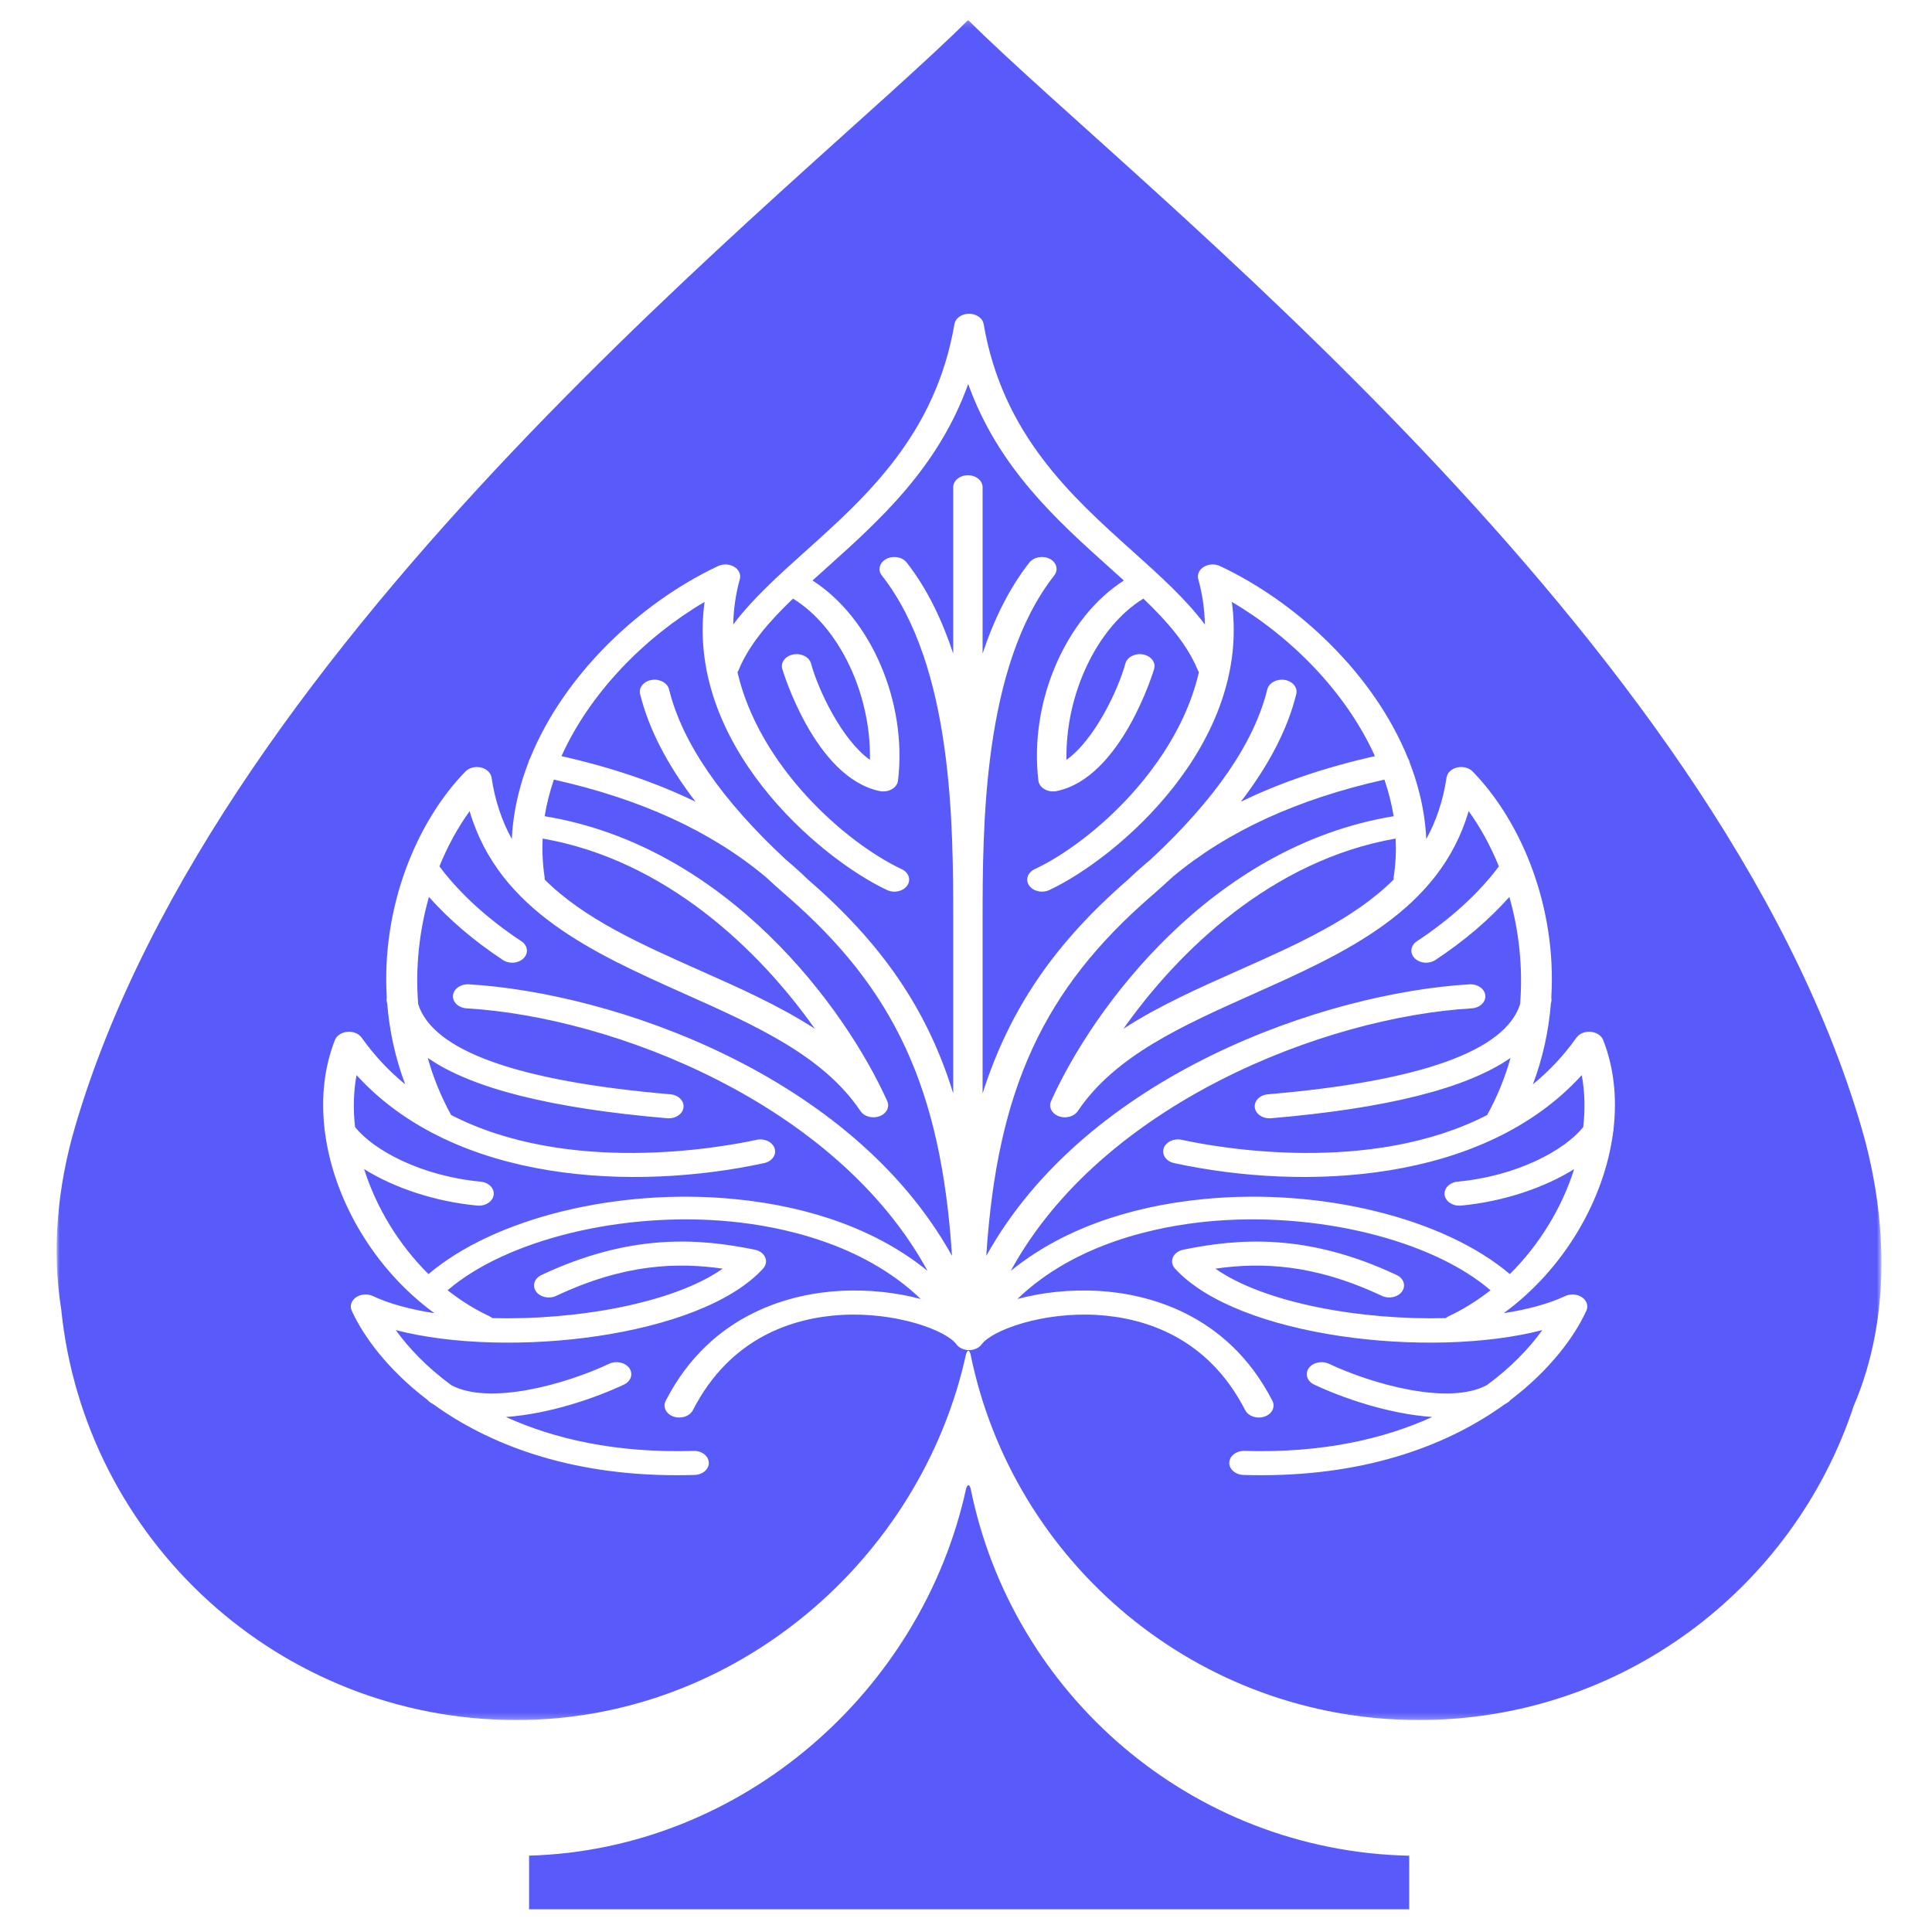 <?xml version="1.0" encoding="UTF-8"?>
<svg width="320px" height="320px" viewBox="0 0 320 320" version="1.1" xmlns="http://www.w3.org/2000/svg" xmlns:xlink="http://www.w3.org/1999/xlink">
    <!-- Generator: Sketch 48.2 (47327) - http://www.bohemiancoding.com/sketch -->
    <title>Windows_320</title>
    <desc>Created with Sketch.</desc>
    <defs>
        <polygon id="path-1" points="0 0.187 302.247 0.187 302.247 281.766 0 281.766"></polygon>
    </defs>
    <g id="Page-1" stroke="none" stroke-width="1" fill="none" fill-rule="evenodd">
        <g id="Windows_320">
            <g id="Page-1-Copy-2" transform="translate(9.381, 3.127)">
                <path d="M224.028,313.111 L224.028,304.24 C188.063,303.453 158.267,277.584 151.375,243.374 C151.227,242.915 150.965,242.498 150.647,243.395 C143.347,276.89 113.633,303.22 78.252,304.229 L78.252,313.111 L224.028,313.111 Z" id="Fill-1" fill="#585AFA"></path>
                <path d="M105.825,129.665 C101.13,123.541 98.053,117.58 96.64,111.834 C96.374,110.755 97.232,109.705 98.556,109.489 C99.878,109.275 101.168,109.971 101.433,111.05 C103.602,119.863 110.099,129.33 120.763,139.236 C122.013,140.279 123.203,141.359 124.369,142.483 C136.426,152.922 144.136,163.786 148.501,177.975 L148.501,149.537 C148.501,133.737 148.519,107.293 136.681,92.192 C135.954,91.266 136.297,90.034 137.435,89.441 C138.574,88.85 140.069,89.121 140.797,90.048 C144.211,94.403 146.654,99.573 148.501,105.118 L148.501,77.58 C148.501,76.48 149.585,75.588 150.935,75.588 C152.285,75.588 153.368,76.48 153.368,77.58 L153.368,105.118 C155.215,99.573 157.701,94.403 161.116,90.048 C161.843,89.121 163.369,88.85 164.507,89.441 C165.644,90.034 165.956,91.266 165.229,92.192 C153.39,107.293 153.368,133.737 153.368,149.537 L153.368,177.976 C157.901,163.786 165.491,152.922 177.549,142.483 C178.713,141.36 179.937,140.28 181.186,139.238 C191.852,129.331 198.357,119.863 200.525,111.05 C200.791,109.971 202.08,109.276 203.406,109.489 C204.73,109.705 205.59,110.755 205.324,111.834 C203.91,117.58 200.834,123.541 196.139,129.666 C202.7,126.478 210.079,123.974 218.348,122.112 C213.573,111.531 204.475,102.347 194.648,96.569 C197.873,119.991 175.819,138.932 164.428,144.291 C164.043,144.472 163.622,144.558 163.208,144.558 C162.363,144.558 161.541,144.2 161.088,143.562 C160.414,142.608 160.814,141.391 161.983,140.84 C171.423,136.399 185.628,123.725 189.198,108.2 C189.12,108.088 189.053,107.97 189.001,107.844 C187.239,103.581 183.992,99.854 179.998,96.023 C172.327,100.728 167.047,111.864 167.262,122.725 C171.909,119.419 175.819,111.16 177.014,106.777 C177.307,105.703 178.616,105.029 179.931,105.265 C181.249,105.503 182.079,106.567 181.786,107.641 C181.738,107.821 176.413,125.673 165.639,127.898 C165.441,127.938 165.239,127.959 165.039,127.959 C164.54,127.959 164.048,127.834 163.632,127.596 C163.049,127.262 162.674,126.737 162.606,126.159 C161.052,113.074 167.16,99.15 176.77,93.024 C176.002,92.328 175.218,91.624 174.419,90.908 C165.671,83.056 155.954,74.335 150.983,60.48 C146.011,74.335 136.295,83.056 127.546,90.907 C126.748,91.624 125.963,92.328 125.196,93.024 C134.805,99.149 140.914,113.073 139.36,126.159 C139.291,126.737 138.916,127.262 138.333,127.596 C137.917,127.834 137.425,127.959 136.927,127.959 C136.726,127.959 136.524,127.938 136.326,127.898 C125.553,125.673 120.227,107.821 120.179,107.641 C119.886,106.567 120.717,105.503 122.035,105.265 C123.358,105.028 124.658,105.703 124.951,106.777 C126.147,111.16 130.056,119.419 134.703,122.725 C134.919,111.864 129.638,100.728 121.967,96.023 C117.973,99.854 114.726,103.581 112.965,107.844 C112.913,107.971 112.845,108.089 112.767,108.2 C116.337,123.725 130.542,136.399 139.982,140.84 C141.152,141.391 141.552,142.608 140.877,143.562 C140.424,144.2 139.603,144.558 138.758,144.558 C138.343,144.558 137.923,144.472 137.538,144.291 C126.147,138.932 104.092,119.991 107.318,96.569 C97.49,102.348 88.392,111.532 83.616,122.112 C91.885,123.973 99.264,126.478 105.825,129.665" id="Fill-3" fill="#585AFA"></path>
                <path d="M176.698,167.266 C182.518,163.484 189.197,160.514 195.753,157.6 C205.49,153.271 214.902,149.084 221.456,142.547 C221.44,142.405 221.44,142.259 221.462,142.111 C221.784,139.985 221.881,137.866 221.782,135.765 C201.359,139.333 185.895,154.251 176.698,167.266" id="Fill-5" fill="#585AFA"></path>
                <path d="M106.527,157.6 C113.083,160.514 119.762,163.485 125.582,167.266 C116.385,154.25 100.923,139.333 80.498,135.765 C80.399,137.866 80.496,139.985 80.818,142.111 C80.84,142.259 80.841,142.405 80.824,142.547 C87.378,149.084 96.79,153.271 106.527,157.6" id="Fill-7" fill="#585AFA"></path>
                <g id="Group-11">
                    <mask id="mask-2" fill="white">
                        <use xlink:href="#path-1"></use>
                    </mask>
                    <g id="Clip-10"></g>
                    <path d="M257.812,184.346 C256.365,195.628 249.617,207.135 239.678,214.376 C243.631,213.766 247.132,212.825 249.857,211.543 C250.75,211.122 251.871,211.205 252.658,211.747 C253.446,212.289 253.731,213.177 253.372,213.964 C251.394,218.296 247.316,223.806 240.828,228.737 C240.679,228.92 240.493,229.086 240.266,229.226 C240.108,229.324 239.947,229.417 239.784,229.508 C230.856,235.95 217.673,241.215 199.509,241.216 C198.545,241.216 197.571,241.201 196.578,241.171 C195.228,241.129 194.175,240.204 194.226,239.104 C194.276,238.004 195.432,237.142 196.761,237.187 C209.634,237.58 219.893,235.189 227.838,231.569 C220.639,231.076 213.027,228.437 208.285,226.206 C207.116,225.656 206.715,224.436 207.39,223.483 C208.065,222.531 209.56,222.205 210.73,222.754 C217.853,226.106 230.534,229.721 236.903,226.284 C240.908,223.343 243.935,220.154 246.071,217.18 C227.539,221.985 195.657,218.397 185.232,206.985 C184.744,206.451 184.615,205.752 184.89,205.125 C185.165,204.497 185.807,204.023 186.6,203.862 C195.722,202.004 207.056,201.048 221.949,208.055 C223.119,208.606 223.519,209.824 222.844,210.778 C222.169,211.731 220.673,212.059 219.504,211.508 C208.251,206.212 199.533,205.916 191.929,207.002 C200.082,212.728 216.111,215.556 230.078,215.196 C230.23,215.071 230.403,214.958 230.599,214.865 C233.047,213.713 235.353,212.262 237.489,210.58 C227.77,202.22 208.545,197.468 190.663,199.19 C182.442,199.98 168.776,202.73 159.129,212.029 C163.065,210.97 167.765,210.402 172.699,210.697 C180.154,211.146 193.792,214.107 201.372,228.899 C201.892,229.915 201.304,231.082 200.057,231.506 C199.749,231.611 199.43,231.661 199.116,231.661 C198.159,231.661 197.25,231.2 196.858,230.435 C190.615,218.251 180.079,215.139 172.339,214.672 C163.268,214.136 154.954,217.186 153.217,219.53 C153.209,219.542 153.199,219.553 153.19,219.564 C153.164,219.598 153.136,219.631 153.107,219.664 C153.09,219.684 153.072,219.703 153.054,219.722 C153.025,219.753 152.994,219.783 152.962,219.813 C152.942,219.832 152.921,219.851 152.899,219.869 C152.868,219.896 152.836,219.922 152.803,219.947 C152.779,219.966 152.753,219.985 152.728,220.004 C152.696,220.026 152.663,220.048 152.63,220.069 C152.601,220.087 152.571,220.106 152.54,220.124 C152.51,220.141 152.48,220.158 152.449,220.174 C152.447,220.175 152.444,220.176 152.442,220.178 C152.41,220.195 152.377,220.21 152.344,220.226 C152.325,220.235 152.306,220.245 152.286,220.254 C152.286,220.254 152.286,220.254 152.286,220.255 C152.281,220.257 152.275,220.259 152.269,220.261 C152.258,220.266 152.245,220.27 152.234,220.275 C152.204,220.287 152.174,220.299 152.144,220.31 C152.119,220.32 152.095,220.33 152.069,220.339 C152.054,220.344 152.039,220.348 152.024,220.353 C152.022,220.353 152.02,220.354 152.018,220.354 C151.99,220.363 151.961,220.372 151.933,220.38 C151.903,220.388 151.875,220.398 151.846,220.405 C151.829,220.41 151.812,220.412 151.795,220.416 C151.767,220.423 151.738,220.428 151.709,220.434 C151.663,220.443 151.617,220.452 151.571,220.459 C151.541,220.464 151.512,220.467 151.482,220.47 C151.447,220.475 151.413,220.48 151.378,220.483 C151.367,220.484 151.356,220.484 151.345,220.485 C151.312,220.487 151.278,220.488 151.245,220.49 C151.209,220.491 151.173,220.493 151.137,220.493 C151.132,220.493 151.128,220.494 151.123,220.494 C151.119,220.494 151.114,220.493 151.11,220.493 C151.074,220.493 151.038,220.491 151.003,220.49 C150.969,220.488 150.935,220.487 150.901,220.485 C150.891,220.484 150.88,220.484 150.869,220.483 C150.834,220.48 150.8,220.475 150.766,220.471 C150.735,220.467 150.705,220.464 150.675,220.459 C150.63,220.452 150.585,220.443 150.539,220.434 C150.51,220.428 150.48,220.423 150.451,220.416 C150.434,220.412 150.418,220.41 150.402,220.405 C150.373,220.398 150.344,220.388 150.315,220.38 C150.286,220.372 150.257,220.363 150.228,220.354 C150.22,220.352 150.212,220.35 150.205,220.347 C150.196,220.344 150.187,220.342 150.179,220.339 C150.153,220.331 150.129,220.32 150.104,220.311 C150.073,220.299 150.042,220.287 150.012,220.274 C149.975,220.259 149.939,220.243 149.904,220.227 C149.87,220.211 149.837,220.194 149.804,220.177 C149.788,220.169 149.771,220.162 149.756,220.153 C149.74,220.145 149.726,220.135 149.71,220.126 C149.677,220.107 149.645,220.087 149.613,220.067 C149.582,220.047 149.552,220.027 149.522,220.006 C149.494,219.986 149.467,219.966 149.44,219.945 C149.409,219.921 149.379,219.896 149.35,219.871 C149.327,219.851 149.305,219.831 149.282,219.811 C149.252,219.782 149.222,219.753 149.194,219.723 C149.175,219.703 149.157,219.683 149.139,219.662 C149.11,219.63 149.083,219.598 149.058,219.564 C149.049,219.553 149.038,219.542 149.03,219.53 C147.294,217.186 138.984,214.14 129.908,214.672 C122.168,215.139 111.631,218.251 105.389,230.435 C104.997,231.2 104.088,231.66 103.131,231.661 C102.817,231.661 102.498,231.611 102.19,231.506 C100.943,231.082 100.355,229.915 100.876,228.899 C108.455,214.107 122.093,211.146 129.548,210.697 C134.483,210.401 139.182,210.97 143.117,212.027 C133.469,202.73 119.804,199.98 111.582,199.189 C93.697,197.47 74.476,202.221 64.758,210.58 C66.894,212.262 69.2,213.713 71.647,214.865 C71.844,214.958 72.017,215.071 72.169,215.197 C86.137,215.557 102.165,212.729 110.318,207.002 C102.716,205.916 93.997,206.214 82.743,211.508 C81.573,212.059 80.077,211.731 79.402,210.778 C78.727,209.824 79.128,208.606 80.297,208.055 C95.19,201.047 106.523,202.001 115.646,203.862 C116.44,204.023 117.082,204.497 117.357,205.125 C117.632,205.752 117.503,206.451 117.015,206.985 C106.588,218.396 74.708,221.988 56.176,217.18 C58.314,220.158 61.35,223.351 65.365,226.295 C71.739,229.715 84.401,226.103 91.517,222.754 C92.686,222.205 94.182,222.531 94.857,223.483 C95.532,224.436 95.132,225.656 93.962,226.206 C89.223,228.436 81.614,231.073 74.417,231.568 C82.364,235.189 92.624,237.58 105.486,237.187 C106.815,237.14 107.971,238.003 108.021,239.104 C108.072,240.204 107.019,241.129 105.669,241.171 C104.678,241.201 103.701,241.216 102.738,241.216 C84.565,241.216 71.379,235.947 62.451,229.501 C62.293,229.412 62.135,229.321 61.98,229.226 C61.755,229.087 61.57,228.922 61.422,228.741 C54.932,223.809 50.854,218.297 48.875,213.964 C48.516,213.177 48.801,212.289 49.589,211.747 C50.376,211.205 51.498,211.122 52.39,211.543 C55.115,212.825 58.616,213.766 62.569,214.376 C52.629,207.134 45.881,195.627 44.434,184.344 C44.381,184.166 44.361,183.985 44.369,183.805 C43.793,178.722 44.3,173.699 46.087,169.148 C46.382,168.396 47.193,167.857 48.155,167.773 C49.11,167.686 50.05,168.075 50.534,168.758 C52.661,171.761 55.089,174.31 57.73,176.468 C56.07,172.054 55.114,167.558 54.755,163.114 C54.729,163 54.702,162.885 54.678,162.769 C54.633,162.544 54.638,162.321 54.684,162.107 C53.785,147.306 59.441,133.188 67.69,124.673 C68.301,124.04 69.319,123.773 70.271,123.989 C71.221,124.207 71.918,124.869 72.037,125.668 C72.612,129.534 73.769,132.886 75.39,135.838 C75.428,135.036 75.49,134.237 75.579,133.442 C75.583,133.378 75.591,133.313 75.603,133.249 C76.006,129.8 76.886,126.413 78.155,123.135 C78.167,123.071 78.182,123.007 78.202,122.943 C78.247,122.796 78.313,122.658 78.394,122.529 C84.017,108.592 96.642,96.706 109.552,90.632 C110.392,90.236 111.442,90.282 112.224,90.752 C113.006,91.221 113.373,92.023 113.16,92.795 C112.458,95.334 112.111,97.845 112.063,100.312 C115.256,96.051 119.571,92.176 124.057,88.149 C134.139,79.098 145.566,68.84 148.701,50.56 C148.702,50.554 148.704,50.549 148.705,50.543 C148.714,50.497 148.725,50.452 148.737,50.408 C148.743,50.388 148.747,50.367 148.754,50.346 C148.767,50.303 148.784,50.26 148.801,50.217 C148.809,50.198 148.816,50.177 148.825,50.157 C148.844,50.114 148.867,50.071 148.89,50.029 C148.899,50.012 148.907,49.995 148.916,49.979 C148.947,49.927 148.98,49.877 149.016,49.828 C149.02,49.823 149.022,49.818 149.026,49.813 C149.393,49.314 150.023,48.949 150.785,48.862 C150.841,48.856 150.896,48.853 150.952,48.85 C150.96,48.849 150.968,48.849 150.977,48.848 C151.038,48.845 151.099,48.845 151.16,48.846 C151.186,48.846 151.212,48.846 151.238,48.847 C151.281,48.848 151.323,48.852 151.366,48.855 C151.398,48.858 151.43,48.858 151.462,48.862 C151.475,48.863 151.488,48.866 151.501,48.868 C151.524,48.871 151.547,48.875 151.57,48.879 C151.63,48.888 151.69,48.898 151.748,48.91 C151.752,48.911 151.757,48.912 151.761,48.913 C152.308,49.033 152.77,49.299 153.089,49.652 C153.092,49.655 153.093,49.657 153.096,49.659 C153.139,49.708 153.18,49.757 153.218,49.808 C153.23,49.824 153.24,49.841 153.251,49.857 C153.278,49.896 153.305,49.935 153.329,49.976 C153.342,49.997 153.352,50.02 153.364,50.041 C153.384,50.079 153.404,50.117 153.422,50.156 C153.431,50.177 153.439,50.2 153.448,50.222 C153.464,50.263 153.48,50.304 153.493,50.346 C153.5,50.367 153.504,50.388 153.51,50.409 C153.522,50.453 153.533,50.497 153.542,50.543 C153.543,50.549 153.545,50.554 153.546,50.56 C156.68,68.84 168.108,79.098 178.19,88.149 C182.676,92.176 186.991,96.051 190.184,100.312 C190.136,97.845 189.789,95.334 189.087,92.795 C188.874,92.023 189.241,91.221 190.023,90.752 C190.806,90.282 191.854,90.236 192.696,90.632 C205.605,96.706 218.229,108.591 223.852,122.527 C223.933,122.657 223.999,122.796 224.045,122.943 C224.065,123.008 224.08,123.072 224.092,123.136 C225.359,126.409 226.237,129.791 226.642,133.234 C226.642,133.235 226.642,133.235 226.642,133.236 C226.655,133.305 226.664,133.375 226.668,133.444 C226.757,134.239 226.819,135.037 226.856,135.838 C228.477,132.886 229.635,129.535 230.21,125.668 C230.328,124.869 231.025,124.207 231.975,123.989 C232.927,123.772 233.945,124.041 234.557,124.673 C242.805,133.188 248.461,147.305 247.563,162.106 C247.609,162.32 247.614,162.543 247.569,162.769 C247.545,162.885 247.518,163 247.492,163.114 C247.133,167.559 246.176,172.054 244.517,176.469 C247.157,174.31 249.586,171.761 251.713,168.758 C252.196,168.075 253.122,167.686 254.092,167.773 C255.054,167.857 255.865,168.396 256.16,169.148 C257.946,173.698 258.453,178.72 257.878,183.803 C257.886,183.984 257.866,184.166 257.812,184.346 M298.952,183.701 C275.09,101.854 178.342,27.469 150.974,0.187 C123.606,27.469 26.859,101.854 2.996,183.701 C0.266,193.064 -0.884,203.538 0.759,213.758 C4.631,251.955 36.917,281.766 76.172,281.766 C112.456,281.766 143.19,255.151 150.631,221.132 C150.948,220.239 151.21,220.654 151.359,221.111 C158.355,255.712 188.957,281.766 225.655,281.766 C259.218,281.766 287.667,259.966 297.638,229.773 C304.087,214.742 303.039,197.716 298.952,183.701" id="Fill-9" fill="#585AFA" mask="url(#mask-2)"></path>
                </g>
                <path d="M232.601,196.557 C232.507,196.566 232.413,196.57 232.321,196.57 C231.096,196.57 230.04,195.819 229.897,194.801 C229.745,193.706 230.706,192.717 232.047,192.591 C241.826,191.679 249.766,187.424 252.854,183.539 C253.184,180.606 253.118,177.708 252.607,174.947 C236.312,192.865 206.638,194.189 185.094,189.52 C183.79,189.236 183.014,188.144 183.36,187.078 C183.706,186.014 185.045,185.377 186.346,185.662 C192.361,186.965 217.563,191.531 236.938,181.554 C238.628,178.495 239.906,175.321 240.811,172.097 C233.52,177.151 220.38,180.449 201.136,182.092 C201.049,182.098 200.964,182.102 200.879,182.102 C199.644,182.102 198.584,181.339 198.453,180.314 C198.313,179.218 199.286,178.237 200.628,178.122 C225.914,175.963 239.953,170.938 242.397,163.179 C242.886,157.068 242.2,151.005 240.617,145.433 C237.306,149.168 233.143,152.725 228.365,155.882 C227.913,156.182 227.37,156.327 226.831,156.327 C226.119,156.327 225.413,156.073 224.93,155.586 C224.082,154.729 224.245,153.473 225.293,152.78 C230.899,149.075 235.576,144.801 238.88,140.372 C237.522,137.023 235.831,133.933 233.877,131.222 C229.019,147.74 213.368,154.735 198.188,161.518 C186.415,166.779 175.296,171.748 169.137,180.903 C168.523,181.818 167.151,182.191 165.985,181.757 C164.823,181.325 164.264,180.232 164.705,179.253 C171.635,163.838 191.247,137.018 221.453,132.063 C221.115,130.012 220.597,127.987 219.922,126 C205.484,129.238 193.956,134.525 184.879,142.085 C183.728,143.155 182.532,144.228 181.291,145.305 C163.589,160.661 155.771,177.117 153.98,204.881 C170.689,174.807 210.224,161.311 234.023,159.907 C235.361,159.833 236.537,160.655 236.634,161.754 C236.731,162.853 235.72,163.808 234.374,163.888 C210.015,165.324 173.124,179.688 158.028,207.376 C166.024,200.856 176.981,196.731 190.038,195.472 C209.498,193.591 229.803,198.662 240.693,207.901 C245.614,203.03 249.331,196.881 251.35,190.514 C246.355,193.638 239.552,195.908 232.601,196.557" id="Fill-12" fill="#585AFA"></path>
                <path d="M67.906,163.888 C66.561,163.808 65.549,162.853 65.646,161.754 C65.743,160.655 66.912,159.842 68.258,159.907 C92.056,161.311 131.591,174.807 148.3,204.881 C146.509,177.117 138.691,160.661 120.99,145.305 C119.747,144.228 118.551,143.154 117.399,142.083 C108.323,134.524 96.794,129.237 82.358,126 C81.683,127.987 81.164,130.012 80.826,132.063 C111.033,137.018 130.645,163.838 137.575,179.253 C138.016,180.232 137.458,181.325 136.295,181.757 C135.133,182.19 133.758,181.817 133.143,180.903 C126.985,171.748 115.864,166.779 104.092,161.518 C88.912,154.735 73.26,147.741 68.402,131.222 C66.449,133.933 64.758,137.022 63.4,140.372 C66.704,144.801 71.38,149.075 76.987,152.78 C78.035,153.473 78.198,154.729 77.35,155.586 C76.867,156.073 76.162,156.327 75.449,156.327 C74.91,156.327 74.368,156.182 73.915,155.882 C69.137,152.725 64.974,149.168 61.663,145.434 C60.08,151.005 59.394,157.068 59.883,163.179 C62.326,170.938 76.366,175.963 101.652,178.122 C102.994,178.237 103.968,179.218 103.827,180.314 C103.696,181.339 102.636,182.102 101.401,182.102 C101.317,182.102 101.231,182.098 101.144,182.091 C81.9,180.449 68.76,177.151 61.469,172.097 C62.374,175.32 63.651,178.495 65.341,181.553 C84.717,191.531 109.919,186.965 115.934,185.662 C117.232,185.376 118.574,186.013 118.92,187.079 C119.266,188.144 118.49,189.236 117.186,189.519 C95.645,194.188 65.969,192.866 49.673,174.946 C49.162,177.707 49.096,180.606 49.426,183.539 C52.514,187.425 60.454,191.679 70.233,192.591 C71.574,192.717 72.535,193.706 72.383,194.801 C72.24,195.819 71.184,196.57 69.959,196.57 C69.867,196.57 69.773,196.566 69.679,196.557 C62.728,195.908 55.925,193.638 50.93,190.514 C52.949,196.881 56.665,203.03 61.587,207.901 C72.477,198.663 92.786,193.595 112.241,195.472 C125.299,196.731 136.256,200.856 144.253,207.377 C129.157,179.689 92.265,165.324 67.906,163.888" id="Fill-14" fill="#585AFA"></path>
            </g>
        </g>
    </g>
</svg>